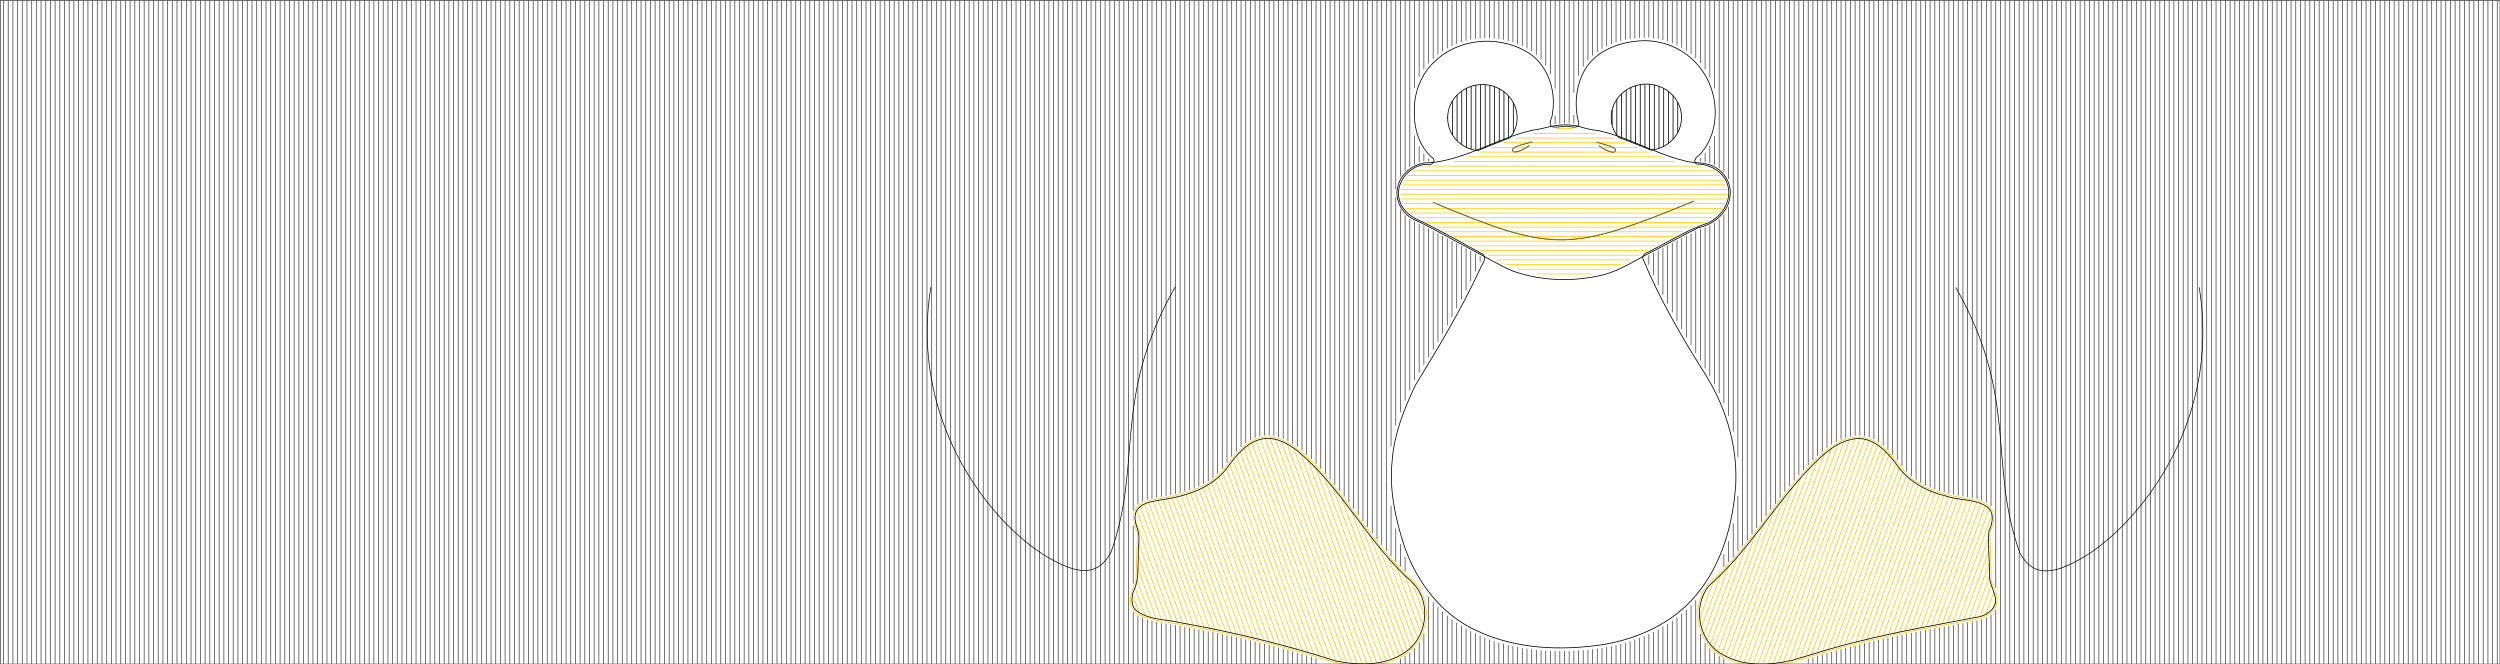 <?xml version="1.0" encoding="UTF-8" standalone="no"?>
<!-- Created with Inkscape (http://www.inkscape.org/) -->

<svg
   xmlns:dc="http://purl.org/dc/elements/1.1/"
   xmlns:cc="http://creativecommons.org/ns#"
   xmlns:rdf="http://www.w3.org/1999/02/22-rdf-syntax-ns#"
   xmlns:svg="http://www.w3.org/2000/svg"
   xmlns="http://www.w3.org/2000/svg"
   xmlns:sodipodi="http://sodipodi.sourceforge.net/DTD/sodipodi-0.dtd"
   xmlns:inkscape="http://www.inkscape.org/namespaces/inkscape"
   width="3200"
   height="850"
   id="svg2"
   version="1.1"
   inkscape:version="0.48.1 "
   sodipodi:docname="Plot - Misc - Tux.svg"
   style="display:inline">
  <sodipodi:namedview
     id="base"
     pagecolor="#ffffff"
     bordercolor="#666666"
     borderopacity="1.0"
     inkscape:pageopacity="0.0"
     inkscape:pageshadow="2"
     inkscape:zoom="0.376875"
     inkscape:cx="1600"
     inkscape:cy="425"
     inkscape:document-units="px"
     showgrid="false"
     inkscape:window-width="1366"
     inkscape:window-height="706"
     inkscape:window-x="-8"
     inkscape:window-y="-8"
     inkscape:window-maximized="1"
     inkscape:current-layer="layer2" />
  <defs
     id="defs4" />
  <g
     transform="translate(0,150)"
     style="display:inline"
     inkscape:label="1 - Leg Warmer Yellow"
     id="layer2"
     inkscape:groupmode="layer"
     sodipodi:insensitive="true">
    <path
       sodipodi:nodetypes="ccccccccc"
       transform="translate(0,-150)"
       inkscape:connector-curvature="0"
       id="path2988"
       d="m 1577.483,586.424 c 25.135,-29.872 50.048,-39.64 89.404,-6.954 51.947,45.12 92.808,122.889 145.033,167.219 32.369,37.969 11.865,125.689 -105.96,100.662 -53.596,-17.755 -118.253,-35.675 -230.464,-54.305 -37.661,-8.886 -30.588,-28.541 -21.523,-48.675 l 1.987,-62.252 c -12.534,-27.782 -1.547,-40.289 27.815,-43.709 65.248,-10.767 76.356,-29.17 93.709,-51.987 z"
       style="fill:none;stroke:#ffcc00;stroke-width:1px;stroke-linecap:butt;stroke-linejoin:miter;stroke-opacity:1" />
    <path
       sodipodi:nodetypes="ccccccccc"
       inkscape:connector-curvature="0"
       id="path2988-8"
       d="m 2424.129,436.63 c -25.405,-29.872 -50.586,-39.64 -90.365,-6.954 -52.506,45.12 -93.805,122.889 -146.592,167.219 -32.717,37.969 -11.992,125.689 107.099,100.662 54.172,-17.755 119.524,-35.675 232.94,-54.305 38.066,-8.886 30.917,-28.541 21.755,-48.675 l -2.008,-62.252 c 12.669,-27.782 1.563,-40.289 -28.113,-43.709 -65.95,-10.767 -77.176,-29.17 -94.716,-51.987 z"
       style="fill:none;stroke:#ffcc00;stroke-width:1.005px;stroke-linecap:butt;stroke-linejoin:miter;stroke-opacity:1;display:inline" />
    <path
       d="m 1960.893,31.498 c -15.439,4.343 -30.341,7.414 -23.647,12.62 3.578,1.712 15.177,-3.914 19.929,-8.158 m 85.871,-4.172 c 15.057,4.343 29.59,7.414 23.062,12.62 -3.489,1.712 -14.801,-3.914 -19.436,-8.158 m -212.566,72.69 c 154.959,64.926 175.216,63.299 333.775,-1.656"
       style="fill:none;stroke:#ffcc00;stroke-width:1.013px;stroke-linecap:butt;stroke-linejoin:miter;stroke-opacity:1;display:inline"
       id="path2996-4"
       inkscape:connector-curvature="0" />
    <path
       id="path3059"
       style="fill:none;stroke:#ffcc00;stroke-width:1.013px;stroke-linecap:butt;stroke-linejoin:miter;stroke-opacity:1;display:inline"
       d="m 1960.893,31.498 c -15.439,4.343 -30.341,7.414 -23.647,12.62 3.578,1.712 15.177,-3.914 19.929,-8.158 m 85.871,-4.172 c 15.057,4.343 29.59,7.414 23.062,12.62 -3.489,1.712 -14.801,-3.914 -19.436,-8.158 m -212.566,72.69 c 154.959,64.926 175.216,63.299 333.775,-1.656"
       inkscape:connector-curvature="0" />
    <path
       d="m 1960.893,31.498 c -15.439,4.343 -30.341,7.414 -23.647,12.62 3.578,1.712 15.177,-3.914 19.929,-8.158 m 85.871,-4.172 c 15.057,4.343 29.59,7.414 23.062,12.62 -3.489,1.712 -14.801,-3.914 -19.436,-8.158 m -212.566,72.69 c 154.959,64.926 175.216,63.299 333.775,-1.656"
       style="fill:none;stroke:#ffcc00;stroke-width:1.013px;stroke-linecap:butt;stroke-linejoin:miter;stroke-opacity:1;display:inline"
       id="path3061"
       inkscape:connector-curvature="0" />
    <g
       id="g3080"
       style="stroke:#ffcc00">
      <path
         id="path3083"
         d="m 1966.288,200.661 71.394,0 m 23.582,-6 -119.041,0 m -14.038,-6 147.02,0 m 11.496,-6 -170.426,0 m -11.236,-6 192.658,0 m 11.33,-6 -215.019,0 m -11.07,-6 237.661,0 m 11.332,-6 -260.269,0 m -11.311,-6 282.913,0 m 11.431,-6 -305.381,0 m -11.046,-6 328.395,0 m 15.882,-6 -355.806,0 m -12.569,-6 379.107,0 m 6.815,-6 -395.557,0 m -5.541,-6 405.773,0 m 3.145,-6 -412.589,0 m -2.199,-6 416.71,0 m 0.847,-6 -418.445,0 m 0.339,-6 417.896,0 m -1.21,-6 -415.236,0 m 2.75,-6 409.755,0 m -4.428,-6 -400.882,0 m 7.252,-6 386.625,0 m -18.038,-6 -353.067,0 m 36.484,-6 283.826,0 m -17.515,-6 -247.884,0 m 15.731,-6 216.602,0 m -14.711,-6 -187.05,0 m 15.106,-6 157.14,0 m -16.011,-6 -124.487,0 m 20.911,-6 79.744,0 m -28.033,-6 -21.703,0"
         style="fill:none;stroke:#ffcc00;stroke-width:1"
         inkscape:connector-curvature="0" />
    </g>
    <g
       id="g3173"
       style="stroke:#ffcc00">
      <path
         style="fill:none;stroke:#ffcc00;stroke-width:1"
         d="m 1449.666,611.487 8.127,22.328 m 7.909,4.186 -12.967,-35.627 m 3.117,-8.979 17.084,46.938 m 6.905,1.43 -23.376,-64.224 m 0.577,-15.959 29.6,81.325 m 6.81,1.168 -35.903,-98.643 m -4.577,-30.119 47.3,129.955 m 6.831,1.225 -52,-142.868 m 4.5,-5.179 54.33,149.271 m 6.831,1.225 -55.992,-153.838 m 5.643,-2.039 57.201,157.159 m 6.87,1.333 -58.128,-159.704 m 5.957,-1.175 59.041,162.212 m 6.87,1.333 -59.938,-164.679 m 5.979,-1.114 60.858,167.207 m 6.915,1.455 -61.823,-169.858 m 5.909,-1.308 62.828,172.62 m 6.914,1.455 -63.852,-175.431 m 5.797,-1.616 65.01,178.614 m 6.964,1.59 -66.278,-182.097 m 5.657,-2.001 67.585,185.687 m 6.966,1.596 -68.997,-189.567 m 5.436,-2.609 70.58,193.917 m 7.019,1.741 -72.285,-198.602 m 5.141,-3.419 74.163,203.762 m 7.037,1.791 -76.195,-209.345 m 4.858,-4.194 78.416,215.448 m 7.08,1.908 -80.8,-221.995 m 4.513,-5.144 83.366,229.047 m 7.121,2.021 -86.169,-236.746 m 4.338,-5.624 88.977,244.463 m 7.147,2.093 -91.669,-251.858 m 4.606,-4.887 94.209,258.838 m 7.219,2.292 -96.651,-265.545 m 4.97,-3.888 98.902,271.731 m 7.221,2.297 -100.942,-277.336 m 5.393,-2.727 102.612,281.925 m 6.829,1.22 -103.755,-285.064 m 6.014,-1.019 104.464,287.013 m 6.682,0.817 -104.742,-287.775 m 6.779,1.083 104.483,287.065 m 6.487,0.281 -103.73,-284.996 m 7.742,3.728 102.31,281.094 m 6.279,-0.29 -100.325,-275.641 m 8.778,6.574 97.673,268.355 m 6.003,-1.05 -94.078,-258.476 m 10.087,10.171 89.864,246.898 m 5.735,-1.786 -84.999,-233.531 m 11.241,13.342 79.345,218 m 5.432,-2.618 -73.148,-200.972 m 12.076,15.636 66.337,182.259 m 5.089,-3.561 -59.119,-162.428 m 12.132,15.79 51.835,142.417 m 4.534,-5.086 -44.629,-122.617 m 11.356,13.659 37.444,102.876 m 3.741,-7.263 -30.478,-83.738 m 10.234,10.575 23.353,64.162 m 1.881,-12.376 -15.636,-42.959"
         id="path3176"
         inkscape:connector-curvature="0" />
    </g>
    <g
       id="g3218"
       style="stroke:#ffcc00">
      <path
         id="path3221"
         d="m 2180.295,611.68 -2.823,7.756 m -1.851,22.63 17.268,-47.444 m 9.733,-9.2 -24.778,68.077 m 3.275,8.545 31.693,-87.076 m 10.68,-11.801 -38.548,105.909 m 4.293,5.748 45.603,-125.294 m 11.681,-14.551 -52.642,144.632 m 4.912,4.047 59.729,-164.105 m 12.162,-15.871 -66.78,183.477 m 5.292,3.002 73.421,-201.722 m 11.54,-14.164 -79.501,218.426 m 5.616,2.113 85.09,-233.783 m 10.555,-11.456 -89.884,246.953 m 5.896,1.342 93.964,-258.163 m 9.542,-8.673 -97.482,267.829 m 6.178,0.568 100.177,-275.234 m 8.279,-5.204 -102.226,280.863 m 6.386,-0.003 103.561,-284.531 m 7.261,-2.407 -104.395,286.824 m 6.591,-0.565 104.661,-287.553 m 6.45,-0.179 -104.486,287.073 m 6.75,-1.003 103.813,-285.225 m 5.745,1.758 -102.676,282.101 m 7.033,-1.78 101.13,-277.851 m 5.199,3.26 -99.195,272.535 m 7.193,-2.22 97.007,-266.524 m 4.788,4.388 -94.571,259.831 m 7.221,-2.295 92,-252.768 m 4.52,5.125 -89.385,245.584 m 7.124,-2.031 86.641,-238.044 m 4.38,5.509 -83.921,230.572 m 7.099,-1.962 81.23,-223.178 m 4.65,4.767 -78.781,216.448 m 7.037,-1.79 76.57,-210.374 m 5.026,3.734 -74.561,204.856 m 7.035,-1.785 72.663,-199.64 m 5.301,2.98 -70.962,194.966 m 6.979,-1.632 69.403,-190.684 m 5.491,2.455 -67.916,186.597 m 6.971,-1.609 66.58,-182.927 m 5.694,1.9 -65.342,179.525 m 6.932,-1.502 64.174,-176.318 m 5.858,1.449 -63.1,173.366 m 6.892,-1.393 62.074,-170.548 m 5.887,1.369 -61.084,167.828 m 6.877,-1.351 60.225,-165.466 m 6.063,0.884 -59.411,163.23 m 6.877,-1.351 58.564,-160.902 m 5.902,1.327 -57.589,158.224 m 6.877,-1.351 56.405,-154.97 m 5.396,2.718 -54.959,151 m 6.828,-1.217 53.095,-145.877 m 3.524,7.861 -49.791,136.799 m 6.828,-1.217 38.61,-106.081 m 0.417,16.397 -32.199,88.466 m 6.828,-1.217 25.848,-71.018 m 0.529,16.089 -19.549,53.711 m 7.021,-1.747 14.613,-40.149 m 3.25,8.613 -10.364,28.474 m 8.988,-7.152 3.54,-9.727"
         style="fill:none;stroke:#ffcc00;stroke-width:1"
         inkscape:connector-curvature="0" />
    </g>
  </g>
  <g
     transform="translate(0,150)"
     style="display:inline"
     inkscape:label="2 - Slate Gray"
     id="layer6"
     inkscape:groupmode="layer"
     sodipodi:insensitive="true">
    <g
       id="g3478"
       style="stroke:#4d4d4d">
      <path
         style="fill:none;stroke:#4d4d4d;stroke-width:0.999;stroke-linecap:round;stroke-linejoin:round;stroke-miterlimit:4"
         d="m 0.468,-149.397 3199.532,0 0,849.397 -3199.532,0 z"
         id="path3538"
         inkscape:connector-curvature="0" />
      <path
         id="path3481"
         d="m 4.541,-149.397 0,849.397 m 6,0 0,-849.397 m 6,0 0,849.397 m 6,0 0,-849.397 m 6,0 0,849.397 m 6,0 0,-849.397 m 6,0 0,849.397 m 6,0 0,-849.397 m 6,0 0,849.397 m 6,0 0,-849.397 m 6,0 0,849.397 m 6,0 0,-849.397 m 6,0 0,849.397 m 6,0 0,-849.397 m 6,0 0,849.397 m 6,0 0,-849.397 m 6,0 0,849.397 m 6,0 0,-849.397 m 6,0 0,849.397 m 6,0 0,-849.397 m 6,0 0,849.397 m 6,0 0,-849.397 m 6,0 0,849.397 m 6,0 0,-849.397 m 6,0 0,849.397 m 6,0 0,-849.397 m 6,0 0,849.397 m 6,0 0,-849.397 m 6,0 0,849.397 m 6,0 0,-849.397 m 6,0 0,849.397 m 6,0 0,-849.397 m 6,0 0,849.397 m 6,0 0,-849.397 m 6,0 0,849.397 m 6,0 0,-849.397 m 6,0 0,849.397 m 6,0 0,-849.397 m 6,0 0,849.397 m 6,0 0,-849.397 m 6,0 0,849.397 m 6,0 0,-849.397 m 6,0 0,849.397 m 6,0 0,-849.397 m 6,0 0,849.397 m 6,0 0,-849.397 m 6,0 0,849.397 m 6,0 0,-849.397 m 6,0 0,849.397 m 6,0 0,-849.397 m 6,0 0,849.397 m 6,0 0,-849.397 m 6,0 0,849.397 m 6,0 0,-849.397 m 6,0 0,849.397 m 6,0 0,-849.397 m 6,0 0,849.397 m 6,0 0,-849.397 m 6,0 0,849.397 m 6,0 0,-849.397 m 6,0 0,849.397 m 6,0 0,-849.397 m 6,0 0,849.397 m 6,0 0,-849.397 m 6,0 0,849.397 m 6,0 0,-849.397 m 6,0 0,849.397 m 6,0 0,-849.397 m 6,0 0,849.397 m 6,0 0,-849.397 m 6,0 0,849.397 m 6,0 0,-849.397 m 6,0 0,849.397 m 6,0 0,-849.397 m 6,0 0,849.397 m 6,0 0,-849.397 m 6,0 0,849.397 m 6,0 0,-849.397 m 6,0 0,849.397 m 6,0 0,-849.397 m 6,0 0,849.397 m 6,0 0,-849.397 m 6,0 0,849.397 m 6,0 0,-849.397 m 6,0 0,849.397 m 6,0 0,-849.397 m 6,0 0,849.397 m 6,0 0,-849.397 m 6,0 0,849.397 m 6,0 0,-849.397 m 6,0 0,849.397 m 6,0 0,-849.397 m 6,0 0,849.397 m 6,0 0,-849.397 m 6,0 0,849.397 m 6,0 0,-849.397 m 6,0 0,849.397 m 6,0 0,-849.397 m 6,0 0,849.397 m 6,0 0,-849.397 m 6,0 0,849.397 m 6,0 0,-849.397 m 6,0 0,849.397 m 6,0 0,-849.397 m 6,0 0,849.397 m 6,0 0,-849.397 m 6,0 0,849.397 m 6,0 0,-849.397 m 6,0 0,849.397 m 6,0 0,-849.397 m 6,0 0,849.397 m 6,0 0,-849.397 m 6,0 0,849.397 m 6,0 0,-849.397 m 6,0 0,849.397 m 6,0 0,-849.397 m 6,0 0,849.397 m 6,0 0,-849.397 m 6,0 0,849.397 m 6,0 0,-849.397 m 6,0 0,849.397 m 6,0 0,-849.397 m 6,0 0,849.397 m 6,0 0,-849.397 m 6,0 0,849.397 m 6,0 0,-849.397 m 6,0 0,849.397 m 6,0 0,-849.397 m 6,0 0,849.397 m 6,0 0,-849.397 m 6,0 0,849.397 m 6,0 0,-849.397 m 6,0 0,849.397 m 6,0 0,-849.397 m 6,0 0,849.397 m 6,0 0,-849.397 m 6,0 0,849.397 m 6,0 0,-849.397 m 6,0 0,849.397 m 6,0 0,-849.397 m 6,0 0,849.397 m 6,0 0,-849.397 m 6,0 0,849.397 m 6,0 0,-849.397 m 6,0 0,849.397 m 6,0 0,-849.397 m 6,0 0,849.397 m 6,0 0,-849.397 m 6,0 0,849.397 m 6,0 0,-849.397 m 6,0 0,849.397 m 6,0 0,-849.397 m 6,0 0,849.397 m 6,0 0,-849.397 m 6,0 0,849.397 m 6,0 0,-849.397 m 6,0 0,849.397 m 6,0 0,-849.397 m 6,0 0,849.397 m 6,0 0,-849.397 m 6,0 0,849.397 m 6,0 0,-849.397 m 6,0 0,849.397 m 6,0 0,-849.397 m 6,0 0,849.397 m 6,0 0,-849.397 m 6,0 0,849.397 m 6,0 0,-849.397 m 6,0 0,849.397 m 6,0 0,-849.397 m 6,0 0,849.397 m 6,0 0,-849.397 m 6,0 0,849.397 m 6,0 0,-849.397 m 6,0 0,849.397 m 6,0 0,-849.397 m 6,0 0,849.397 m 6,0 0,-849.397 m 6,0 0,849.397 m 6,0 0,-849.397 m 6,0 0,849.397 m 6,0 0,-849.397 m 6,0 0,849.397 m 6,0 0,-849.397 m 6,0 0,849.397 m 6,0 0,-849.397 m 6,0 0,849.397 m 6,0 0,-849.397 m 6,0 0,849.397 m 6,0 0,-849.397 m 6,0 0,849.397 m 6,0 0,-849.397 m 6,0 0,849.397 m 6,0 0,-849.397 m 6,0 0,849.397 m 6,0 0,-849.397 m 6,0 0,849.397 m 6,0 0,-849.397 m 6,0 0,849.397 m 6,0 0,-849.397 m 6,0 0,849.397 m 6,0 0,-849.397 m 6,0 0,849.397 m 6,0 0,-849.397 m 6,0 0,849.397 m 6,0 0,-849.397 m 6,0 0,849.397 m 6,0 0,-849.397 m 6,0 0,849.397 m 6,0 0,-849.397 m 6,0 0,849.397 m 6,0 0,-849.397 m 6,0 0,849.397 m 6,0 0,-849.397 m 6,0 0,849.397 m 6,0 0,-849.397 m 6,0 0,849.397 m 6,0 0,-849.397 m 6,0 0,849.397 m 6,0 0,-849.397 m 6,0 0,849.397 m 6,0 0,-849.397 m 6,0 0,849.397 m 6,0 0,-849.397 m 6,0 0,849.397 m 6,0 0,-849.397 m 6,0 0,849.397 m 6,0 0,-849.397 m 6,0 0,849.397 m 6,0 0,-849.397 m 6,0 0,849.397 m 6,0 0,-849.397 m 6,0 0,849.397 m 6,0 0,-849.397 m 6,0 0,849.397 m 6,0 0,-849.397 m 6,0 0,849.397 m 6,0 0,-849.397 m 6,0 0,849.397 m 6,0 0,-849.397 m 6,0 0,849.397 m 6,-196.393 0,-653.004 m 0,672.375 0,74.343 m 0,102.679 0,-66.939 m 6,-782.458 0,645.216 m 0,204.181 0,-62.088 m 6,-787.309 0,641.156 m 0,208.242 0,-59.03 m 6,-790.367 0,638.835 m 0,210.563 0,-56.825 m 6,-792.572 0,637.509 m 0,211.888 0,-55.243 m 6,-794.154 0,636.304 m 0,213.093 0,-54.045 m 6,-795.352 0,635.174 m 0,214.224 0,-53.052 m 6,-796.345 0,634.079 m 0,215.318 0,-52.017 m 6,-797.38 0,632.891 m 0,216.506 0,-50.982 m 6,-798.415 0,631.614 m 0,217.783 0,-49.906 m 6,-799.491 0,630.216 m 0,219.182 0,-48.822 m 6,-800.576 0,628.509 m 0,220.889 0,-47.737 m 6,-801.661 0,626.551 m 0,222.847 0,-46.652 m 6,-802.745 0,624.491 m 0,224.907 0,-45.528 m 6,-803.87 0,621.895 m 0,227.502 0,-44.356 m 6,-805.042 0,618.779 m 0,230.619 0,-43.184 m 6,-806.214 0,615.094 m 0,234.303 0,-42.012 m 6,-807.386 0,610.738 m 0,238.66 0,-40.831 m 6,-808.567 0,605.558 m 0,243.839 0,-39.562 m 6,-809.836 0,599.325 m 0,250.072 0,-38.292 m 6,-811.105 0,591.671 m 0,257.726 0,-37.023 m 6,-812.374 0,584.029 m 0,265.368 0,-35.754 m 6,-813.643 0,577.25 m 0,272.147 0,-34.405 m 6,-814.992 0,571.431 m 0,277.967 0,-33.029 m 6,-816.369 0,566.6 m 0,282.797 0,-31.652 m 6,-817.745 0,562.74 m 0,286.657 0,-30.276 m 6,-819.121 0,559.751 m 0,289.646 0,-28.85 m 6,-820.547 0,557.767 m 0,291.63 0,-27.357 m 6,-822.041 0,556.723 m 0,292.674 0,-25.863 m 6,-823.535 0,556.641 m 0,292.757 0,-24.369 m 6,-825.029 0,557.332 m 0,292.065 0,-22.861 m 6,-826.537 0,558.786 m 0,290.612 0,-21.238 m 6,-828.159 0,560.97 m 0,288.427 0,-19.616 m 6,-829.781 0,563.844 m 0,285.553 0,-17.994 m 6,-831.403 0,567.355 m 0,282.042 0,-16.372 m 6,-833.026 0,571.436 m 0,277.961 0,-14.634 m 6,-834.763 0,576.002 m 0,273.396 0,-12.873 m 6,-836.525 0,581.462 m 0,267.935 0,-11.111 m 6,-838.287 0,587.105 m 0,262.293 0,-9.349 m 6,-840.048 0,593.074 m 0,256.323 0,-7.502 m 6,-841.895 0,599.406 m 6,-599.406 0,605.957 m 6,-605.957 0,612.824 m 6,-612.824 0,620.109 m 6,-620.109 0,627.497 m 6,-627.497 0,634.886 m 6,-634.886 0,642.72 m 6,-642.72 0,650.554 m 6,-650.554 0,658.412 m 6,-658.412 0,666.328 m 6,-666.328 0,674.244 m 6,-674.244 0,681.984 m 6,-681.984 0,689.606 m 6,-689.606 0,697.229 m 6,-697.229 0,704.484 m 6,-704.484 0,570.295 m 0,141.215 0,-64.734 m 6,-405.029 0,-241.747 m 0,252.14 0,292.006 m 0,174.176 0,-42.503 m 6,-450.418 0,-225.4 m 0,267.424 0,259.521 m 0,197.765 0,-28.693 m 0,146.593 0,6.787 m 6,-631.13 0,-218.267 m 0,274.803 0,237.391 m 0,218.675 0,-18.776 m 0,127.044 0,10.26 m 6,-636.016 0,-213.382 m 0,279.485 0,219.204 m 0,336.184 0,14.524 m 6,-737.176 0,-112.221 m 0,172.799 0,37.16 m 0,275.876 0,-202.978 m 0,566.541 0,-20.173 m 6,-829.225 0,97.654 m 0,109.987 0,-20.795 m 0,98.963 0,190.345 m 0,345.481 0,27.761 m 6,-761.358 0,-88.039 m 0,195.723 0,10.471 m 0,260.282 0,-177.713 m 0,560.634 0,-38.823 m 6,-810.574 0,80.648 m 0,125.056 0,-3.485 m 0,89.498 0,165.081 m 0,392.601 0,-86.095 m 6,-763.302 0,74.543 m 0,372.434 0,-152.091 m 0,475.46 0,79.052 m 6,-779.986 0,-69.411 m 0,298.066 0,138.76 m 0,412.572 0,-72.756 m 6,-776.641 0,65.051 m 0,361.453 0,-125.259 m 0,481.071 0,67.081 m 6,-788.065 0,-61.332 m 0,304.482 0,111.493 m 0,433.422 0,-61.912 m 6,-787.485 0,58.164 m 0,347 0,-97.415 m 0,484.478 0,57.171 m 6,-793.911 0,-55.486 m 0,311.016 0,83.187 m 0,455.195 0,-52.808 m 6,-796.59 0,53.255 m 0,329.533 0,-68.528 m 0,486.19 0,48.947 m 6,-797.955 0,-51.443 m 0,317.471 0,53.73 m 0,478.197 0,-45.377 m 6,-804.021 0,50.03 m 0,309.137 0,-38.487 m 0,486.663 0,42.053 m 6,-800.307 0,-49.09 m 0,323.851 0,22.883 m 0,502.664 0,-39.07 m 6,-810.328 0,48.467 m 0,285.798 0,-7.132 m 0,485.918 0,36.346 m 6,-801.11 0,-48.288 m 0,815.603 0,33.795 m 6,-801.089 0,-48.308 m 0,817.867 0,31.53 m 6,-800.733 0,-48.664 m 0,819.942 0,29.456 m 6,-800.008 0,-49.389 m 0,821.888 0,27.509 m 6,-799.064 0,-50.333 m 0,823.547 0,25.85 m 6,-797.655 0,-51.742 m 0,825.099 0,24.299 m 6,-795.896 0,-53.502 m 0,826.488 0,22.909 m 6,-793.839 0,-55.558 m 0,827.685 0,21.712 m 6,-791.172 0,-58.226 m 0,828.796 0,20.602 m 6,-788.022 0,-61.375 m 0,829.696 0,19.701 m 6,-784.362 0,-65.035 m 0,830.496 0,18.901 m 6,-779.682 0,-69.715 m 0,831.173 0,18.224 m 6,-773.749 0,-75.648 m 0,831.684 0,17.713 m 6,-766.027 0,-83.37 m 0,832.127 0,17.271 m 6,-755.312 0,-94.085 m 0,832.389 0,17.009 m 6,-736.548 0,-112.849 m 0,147.409 0,10.818 m 0,691.17 0,-16.833 m 6,-832.565 0,157.549 m 0,691.848 0,-16.766 m 6,-832.632 0,157.267 m 0,692.13 0,-16.788 m 6,-832.609 0,157.405 m 0,691.993 0,-16.848 m 6,-832.549 0,118.138 m 0,39.913 0,-11.533 m 0,685.798 0,17.08 m 6,-753.092 0,-96.306 m 0,832.018 0,17.38 m 6,-765.017 0,-84.381 m 0,831.592 0,17.805 m 6,-772.931 0,-76.466 m 0,831.04 0,18.357 m 6,-778.917 0,-70.481 m 0,830.412 0,18.985 m 6,-783.732 0,-65.665 m 0,829.591 0,19.806 m 6,-787.653 0,-61.745 m 0,828.706 0,20.692 m 6,-790.861 0,-58.536 m 0,827.638 0,21.759 m 6,-793.543 0,-55.855 m 0,826.452 0,22.946 m 6,-795.771 0,-53.626 m 0,825.143 0,24.254 m 6,-797.487 0,-51.911 m 0,823.627 0,25.771 m 6,-799.075 0,-50.322 m 0,822.022 0,27.376 m 6,-800.109 0,-49.288 m 0,820.178 0,29.219 m 6,-801.05 0,-48.348 m 0,818.187 0,31.211 m 6,-801.537 0,-47.861 m 0,816.043 0,33.354 m 6,-801.871 0,-47.527 m 0,813.614 0,35.783 m 6,-801.721 0,-47.677 m 0,326.117 0,12.112 m 0,511.168 0,-38.355 m 6,-811.042 0,48.234 m 0,303.503 0,-28.743 m 0,485.222 0,41.18 m 6,-800.2 0,-49.197 m 0,319.873 0,44.66 m 0,484.865 0,-44.294 m 6,-805.103 0,50.569 m 0,325.93 0,-59.827 m 0,485.117 0,47.609 m 6,-797.039 0,-52.358 m 0,313.451 0,74.673 m 0,461.274 0,-51.257 m 6,-798.14 0,54.582 m 0,344.777 0,-89.129 m 0,483.895 0,55.273 m 6,-792.133 0,-57.264 m 0,307.088 0,103.067 m 0,439.242 0,-59.589 m 6,-789.809 0,60.338 m 0,360.454 0,-116.838 m 0,481.184 0,64.258 m 6,-785.383 0,-64.015 m 0,300.821 0,130.291 m 0,418.285 0,-69.519 m 6,-779.878 0,68.496 m 0,372.751 0,-143.293 m 0,476.139 0,75.304 m 6,-775.55 0,-73.848 m 0,295.09 0,156.102 m 0,398.205 0,-81.681 m 6,-767.716 0,80.231 m 0,125.734 0,-4.113 m 0,90.422 0,168.862 m 0,349.885 0,38.376 m 6,-761.257 0,-88.14 m 0,195.147 0,11.532 m 0,264.401 0,-180.561 m 0,558.878 0,-27.404 m 6,-821.993 0,98.196 m 0,110.014 0,-21.943 m 0,101.758 0,192.466 m 0,348.861 0,20.045 m 6,-736.783 0,-112.615 m 0,173.416 0,37.33 m 0,280.084 0,-206.293 m 0,564.86 0,-14.604 m 6,-834.794 0,214.499 m 0,287.9 0,-222.458 m 0,569.457 0,-10.159 m 6,-839.238 0,219.926 m 0,295.744 0,-241.961 m 0,435.14 0,16.307 m 0,124.242 0,-6.633 m 6,-842.764 0,228.485 m 0,302.945 0,-267.025 m 0,427.736 0,26.672 m 6,-718.813 0,551.844 m 0,160.247 0,-42.638 m 6,-85.127 0,-584.325 m 0,633.874 0,71.175 m 6,-705.05 0,697.827 m 6,-697.827 0,690.603 m 6,-690.603 0,682.962 m 6,-682.962 0,675.282 m 6,-675.282 0,667.559 m 6,-667.559 0,659.73 m 6,-659.73 0,651.902 m 6,-651.902 0,644.197 m 6,-644.197 0,636.549 m 6,-636.549 0,628.924 m 6,-628.924 0,621.76 m 6,-621.76 0,614.597 m 6,-614.597 0,607.592 m 6,-607.592 0,600.944 m 6,-600.944 0,594.655 m 0,254.742 0,-6.731 m 6,-842.666 0,588.588 m 0,260.809 0,-8.682 m 6,-840.715 0,582.915 m 0,266.482 0,-10.581 m 6,-838.816 0,577.627 m 0,271.77 0,-12.382 m 6,-837.016 0,572.806 m 0,276.591 0,-14.008 m 6,-835.39 0,568.543 m 0,280.855 0,-15.667 m 6,-833.73 0,564.988 m 0,284.409 0,-17.33 m 6,-832.068 0,562.05 m 0,287.348 0,-18.992 m 6,-830.405 0,559.618 m 0,289.779 0,-20.655 m 6,-828.742 0,557.928 m 0,291.469 0,-22.181 m 6,-827.216 0,556.982 m 0,292.415 0,-23.705 m 6,-825.693 0,556.843 m 0,292.555 0,-25.228 m 6,-824.169 0,557.513 m 0,291.884 0,-26.749 m 6,-822.649 0,559.132 m 0,290.266 0,-28.151 m 6,-821.247 0,561.654 m 0,287.744 0,-29.553 m 6,-819.844 0,565.206 m 0,284.192 0,-30.955 m 6,-818.442 0,569.631 m 0,279.767 0,-32.352 m 6,-817.045 0,575.016 m 0,274.382 0,-33.651 m 6,-815.747 0,581.333 m 0,268.064 0,-34.949 m 6,-814.448 0,588.588 m 0,260.809 0,-36.248 m 6,-813.149 0,596.187 m 0,253.211 0,-37.539 m 6,-811.859 0,603.262 m 0,246.135 0,-38.716 m 6,-810.681 0,608.795 m 0,240.602 0,-39.893 m 6,-809.504 0,613.363 m 0,236.035 0,-41.071 m 6,-808.327 0,617.215 m 0,232.182 0,-42.248 m 6,-807.149 0,620.529 m 0,228.869 0,-43.425 m 6,-805.972 0,623.279 m 0,226.118 0,-44.603 m 6,-804.795 0,625.638 m 0,223.759 0,-45.78 m 6,-803.618 0,627.738 m 0,221.659 0,-46.951 m 6,-802.446 0,629.541 m 0,219.856 0,-48.023 m 6,-801.375 0,631.063 m 0,218.334 0,-49.094 m 6,-800.304 0,632.541 m 0,216.856 0,-50.165 m 6,-799.233 0,633.916 m 0,215.481 0,-51.236 m 6,-798.162 0,634.935 m 0,214.462 0,-52.307 m 6,-797.09 0,635.834 m 0,213.563 0,-53.378 m 6,-796.019 0,636.767 m 0,212.631 0,-54.449 m 6,-794.948 0,638.03 m 0,211.367 0,-55.53 m 6,-793.867 0,639.885 m 0,209.512 0,-57.311 m 6,-792.087 0,642.717 m 0,206.68 0,-59.776 m 6,-789.621 0,647.27 m 0,202.127 0,-63.273 m 6,-786.124 0,752.25 m 0,97.148 0,-69.296 m 6,-780.101 0,849.397 m 6,0 0,-849.397 m 6,0 0,849.397 m 6,0 0,-849.397 m 6,0 0,849.397 m 6,0 0,-849.397 m 6,0 0,849.397 m 6,0 0,-849.397 m 6,0 0,849.397 m 6,0 0,-849.397 m 6,0 0,849.397 m 6,0 0,-849.397 m 6,0 0,849.397 m 6,0 0,-849.397 m 6,0 0,849.397 m 6,0 0,-849.397 m 6,0 0,849.397 m 6,0 0,-849.397 m 6,0 0,849.397 m 6,0 0,-849.397 m 6,0 0,849.397 m 6,0 0,-849.397 m 6,0 0,849.397 m 6,0 0,-849.397 m 6,0 0,849.397 m 6,0 0,-849.397 m 6,0 0,849.397 m 6,0 0,-849.397 m 6,0 0,849.397 m 6,0 0,-849.397 m 6,0 0,849.397 m 6,0 0,-849.397 m 6,0 0,849.397 m 6,0 0,-849.397 m 6,0 0,849.397 m 6,0 0,-849.397 m 6,0 0,849.397 m 6,0 0,-849.397 m 6,0 0,849.397 m 6,0 0,-849.397 m 6,0 0,849.397 m 6,0 0,-849.397 m 6,0 0,849.397 m 6,0 0,-849.397 m 6,0 0,849.397 m 6,0 0,-849.397 m 6,0 0,849.397 m 6,0 0,-849.397 m 6,0 0,849.397 m 6,0 0,-849.397 m 6,0 0,849.397 m 6,0 0,-849.397 m 6,0 0,849.397 m 6,0 0,-849.397 m 6,0 0,849.397 m 6,0 0,-849.397 m 6,0 0,849.397 m 6,0 0,-849.397 m 6,0 0,849.397 m 6,0 0,-849.397 m 6,0 0,849.397 m 6,0 0,-849.397 m 6,0 0,849.397 m 6,0 0,-849.397 m 6,0 0,849.397 m 6,0 0,-849.397 m 6,0 0,849.397 m 6,0 0,-849.397 m 6,0 0,849.397 m 6,0 0,-849.397 m 6,0 0,849.397 m 6,0 0,-849.397 m 6,0 0,849.397 m 6,0 0,-849.397 m 6,0 0,849.397 m 6,0 0,-849.397 m 6,0 0,849.397 m 6,0 0,-849.397 m 6,0 0,849.397 m 6,0 0,-849.397 m 6,0 0,849.397 m 6,0 0,-849.397 m 6,0 0,849.397 m 6,0 0,-849.397 m 6,0 0,849.397 m 6,0 0,-849.397 m 6,0 0,849.397 m 6,0 0,-849.397 m 6,0 0,849.397 m 6,0 0,-849.397 m 6,0 0,849.397 m 6,0 0,-849.397 m 6,0 0,849.397 m 6,0 0,-849.397 m 6,0 0,849.397 m 6,0 0,-849.397 m 6,0 0,849.397 m 6,0 0,-849.397 m 6,0 0,849.397 m 6,0 0,-849.397 m 6,0 0,849.397 m 6,0 0,-849.397 m 6,0 0,849.397 m 6,0 0,-849.397 m 6,0 0,849.397 m 6,0 0,-849.397 m 6,0 0,849.397"
         style="fill:none;stroke:#4d4d4d;stroke-width:1"
         inkscape:connector-curvature="0"
         sodipodi:nodetypes="cccccccccccccccccccccccccccccccccccccccccccccccccccccccccccccccccccccccccccccccccccccccccccccccccccccccccccccccccccccccccccccccccccccccccccccccccccccccccccccccccccccccccccccccccccccccccccccccccccccccccccccccccccccccccccccccccccccccccccccccccccccccccccccccccccccccccccccccccccccccccccccccccccccccccccccccccccccccccccccccccccccccccccccccccccccccccccccccccccccccccccccccccccccccccccccccccccccccccccccccccccccccccccccccccccccccccccccccccccccccccccccccccccccccccccccccccccccccccccccccccccccccccccccccccccccccccccccccccccccccccccccccccccccccccccccccccccccccccccccccccccccccccccccccccccccccccccccccccccccccccccccccccccccccccccccccccccccccccccccccccccccccccccccccccccccccccccccccccccccccccccccccccccccccccccccccccccccccccccccccccccccccccccccccccccccccccccccccccccccccccccccccccccccccccccccccccccccccccccccccccccccccccccccccccccccccccccccccccccccccccccccccccccccccccccccccccccccccccccccccccccccccccccccccccccccccccccccccccccccccccccccccccccccccccccccccccccccccccccccccccccccccccccccccccccccccccccccccccccccccccccccccccccccccccccccccccccccccccccccccccccccccccccccccccccccccccccccccccccccccccccccccccccccccccccccccccccccccccccccccccccccccccccccccccccccccccccccccccccccccccccccccccccccccccccccccccccccccccccccccccccccccccccccccccccccccccccccccccccccccccccccccccccccccccccccccccccccccccccccccccccccccccccccccccccccccccccccccccccccccccccccccccccccccccccccccccccccccccccccccccccccccccccccccccccccccccccccccccccccccccccccccccccccccccccccccccccccccccccccccccccccccccccccccccccccccccccccccccccccccc" />
    </g>
    <path
       d="m 1961.226,31.698 c -15.439,4.343 -30.341,7.414 -23.647,12.62 3.578,1.712 15.177,-3.914 19.929,-8.158 m 85.871,-4.172 c 15.057,4.343 29.59,7.414 23.062,12.62 -3.489,1.712 -14.801,-3.914 -19.436,-8.158 m -212.566,72.69 c 154.959,64.926 175.216,63.299 333.775,-1.656"
       style="fill:none;stroke:#4d4d4d;stroke-width:1.013px;stroke-linecap:butt;stroke-linejoin:miter;stroke-opacity:1;display:inline"
       id="path3061-9"
       inkscape:connector-curvature="0" />
  </g>
  <g
     transform="translate(0,150)"
     style="display:inline"
     inkscape:label="3 - Black"
     id="layer4"
     inkscape:groupmode="layer"
     sodipodi:insensitive="true">
    <g
       style="stroke:#000000"
       id="g3300">
      <path
         transform="matrix(1.021,0,0,1.022,-41.299,-154.308)"
         style="fill:none;stroke:#000000;stroke-width:1;stroke-linecap:round;stroke-linejoin:round;stroke-miterlimit:4"
         d="m 1942.436,151.791 c 0,9.635 -3.187,17.82 -8.925,24.879 -16.623,6.755 -22.407,8.47 -40.351,16.179 -21.679,-2.39 -37.825,-19.671 -37.825,-41.058 0,-23.018 19.498,-41.677 43.55,-41.677 24.052,0 43.55,18.66 43.55,41.677 z"
         id="path3247"
         inkscape:connector-curvature="0"
         sodipodi:nodetypes="sccsss" />
      <path
         inkscape:connector-curvature="0"
         style="fill:none;stroke:#000000;stroke-width:0.979"
         d="m 1855.383,150.902 0,1.884 m 5.875,20.185 0,-42.095 m 5.875,-7.546 0,57.115 m 5.875,4.918 0,-67.038 m 5.875,-3.53 0,73.985 m 5.875,2.304 0,-78.685 m 5.875,-1.516 0,81.573 m 5.875,-0.976 0,-81.252 m 5.875,0.054 0,78.797 m 5.875,-2.401 0,-75.572 m 5.875,1.685 0,71.491 m 5.875,-2.308 0,-66.619 m 5.875,3.771 0,60.539 m 5.875,-2.308 0,-52.849 m 5.875,8.318 0,37.676"
         transform="matrix(1.021,0,0,1.022,-41.299,-154.308)"
         id="path3303" />
    </g>
    <g
       style="stroke:#000000"
       id="g3305">
      <path
         style="fill:none;stroke:#000000;stroke-width:1.028;stroke-linecap:round;stroke-linejoin:round;stroke-miterlimit:4;display:inline"
         d="m 2062.338,0.234 c 0,9.849 3.294,18.216 9.224,25.431 17.181,6.905 23.159,8.659 41.706,16.538 22.407,-2.443 39.094,-20.108 39.094,-41.97 0,-23.529 -20.153,-42.603 -45.012,-42.603 -24.86,0 -45.012,19.074 -45.012,42.603 z"
         id="path3247-9"
         inkscape:connector-curvature="0"
         sodipodi:nodetypes="sccsss" />
      <path
         inkscape:connector-curvature="0"
         style="fill:none;stroke:#000000;stroke-width:1"
         d="m 2063.521,-9.341 0,19.275 m 6,12.815 0,-45.55 m 6,-7.09 0,57.094 m 6,2.331 0,-64.159 m 6,-3.344 0,69.835 m 6,2.357 0,-74.523 m 6,-1.383 0,78.331 m 6,2.425 0,-81.354 m 6,0.112 0,83.667 m 6,0.042 0,-82.776 m 6,1.747 0,79.355 m 6,-2.56 0,-74.123 m 6,3.849 0,66.552 m 6,-5.44 0,-55.596 m 6,8.541 0,38.572"
         id="path3308" />
    </g>
    <path
       sodipodi:nodetypes="cccc"
       inkscape:connector-curvature="0"
       id="path3337"
       d="m 1191.557,217.352 c -29.486,178.43 84.995,312.484 156.722,349.918 34.77,18.799 58.027,18.829 73.752,-10.319 41.17,-114.53 0.821,-197.282 82.202,-339.599"
       style="fill:none;stroke:#000000;stroke-width:0.905px;stroke-linecap:butt;stroke-linejoin:miter;stroke-opacity:1" />
    <path
       sodipodi:nodetypes="cccc"
       inkscape:connector-curvature="0"
       id="path3337-5"
       d="m 2814.948,217.873 c 29.379,178.43 -84.686,312.484 -156.153,349.918 -34.644,18.799 -57.816,18.829 -73.484,-10.319 -41.021,-114.53 -0.818,-197.282 -81.903,-339.599"
       style="fill:none;stroke:#000000;stroke-width:0.903px;stroke-linecap:butt;stroke-linejoin:miter;stroke-opacity:1;display:inline" />
    <g
       transform="matrix(0.318,0,0,0.225,267.076,490.749)"
       id="g2984-1"
       style="stroke:none">
      <path
         sodipodi:nodetypes="ccczcccc"
         inkscape:connector-curvature="0"
         id="path5170-7"
         d="m 286.096,824.119 c -26.244,-4.72 -45.486,-110.213 -35.766,-327.733 5.36,-76.946 21.337,-152.268 45.985,-218.245 2.934,-7.05 8.159,-14.606 13.427,-13.797 5.268,0.809 6.657,9.845 6.321,17.576 2.477,55.512 -21.535,181.993 -35.766,272.989 -1.62,12.427 -7.849,68.607 24.047,64.834 11.953,0.027 24.02,-0.749 35.036,5.839"
         style="fill:none;stroke:none;display:inline" />
      <path
         sodipodi:nodetypes="cscccc"
         inkscape:connector-curvature="0"
         id="path5172-4"
         d="m 409.277,259.768 c -8.222,6.359 -15.855,24.489 -20.321,39.311 -36.622,121.549 -48.685,228.672 -36.618,290.824 12.81,44.096 29.607,20.867 46.452,0 19.283,-23.61 33.248,-29.233 32,6.194 1.424,51.998 -0.296,105.176 11.484,153.29"
         style="fill:none;stroke:none;display:inline" />
    </g>
    <path
       style="fill:none;stroke:#000000;stroke-width:0.999;stroke-linecap:round;stroke-linejoin:round;stroke-miterlimit:4;display:inline"
       d="m 2102.906,-97.875 c -28.638,0.985 -60.081,11.979 -74.875,38.156 -11.32,20.368 -13.101,45.504 -7.156,67.969 -0.81,6.687 -8.773,4.083 -13.156,3.5 -7.314,-0.861 -14.976,2.336 -22.063,0.188 -4.311,-5.254 1.849,-11.197 1.438,-16.969 5.433,-30.58 -7.312,-65.955 -36.005,-80.475 -36.156,-19.427 -84.627,-14.75 -114.558,14.069 -17.277,15.925 -26.484,39.353 -26.187,62.844 -0.808,22.407 5.999,46.815 24.062,61.312 3.697,4.673 -3.04,9.353 -7.437,7.625 -22.908,0.172 -43.122,25.077 -35.188,47.438 4.287,13.365 16.709,21.554 29.176,26.249 26.011,13.165 51.7,27.272 77.105,41.376 5.925,6.145 -1.819,13.612 -3.906,19.562 -23.808,51.382 -53.091,99.98 -82.555,148.286 -14.389,30.444 -27.168,62.387 -29.593,96.145 -4.094,37.279 4.163,74.837 15.586,109.944 16.001,45.859 47.392,87.375 92.216,107.772 50.517,23.96 108.686,26.181 163.19,17.791 44.788,-7.636 89.273,-28.098 118.376,-63.602 33.158,-39.678 47.262,-91.672 50.436,-142.397 2.152,-52.021 -14.74,-103.394 -43.279,-146.504 -28.531,-45.525 -55.409,-92.282 -75.938,-141.965 0.184,-7.448 9.517,-7.748 14.125,-11.406 22.826,-11.692 44.872,-25.555 69.344,-33.562 18.606,-8.41 32.175,-30.54 24.75,-50.625 -5.663,-15.72 -22.433,-24.847 -38.688,-24.812 -5.652,-2.175 -1.67,-8.948 2.156,-10.75 22.387,-22.333 25.968,-58.05 15.865,-86.884 -9.966,-29.101 -35.677,-52.111 -65.865,-58.178 -7.006,-1.638 -14.166,-2.274 -21.375,-2.094 z"
       id="path3536"
       inkscape:connector-curvature="0" />
    <path
       style="fill:none;stroke:#000000;stroke-width:0.999;stroke-linecap:round;stroke-linejoin:round;stroke-miterlimit:4;display:inline"
       d="m 2376.438,411.406 c -24.323,2.195 -43.201,20.406 -59.406,37.031 -46.143,47.941 -79.409,107.672 -129.906,151.656 -21.353,26.776 -12.761,71.402 17.656,87.656 26.773,15.68 59.94,14.261 89.214,7.452 28.047,-8.206 55.917,-17.484 84.476,-24.096 51.54,-13.09 104.097,-21.814 156.279,-31.919 10.105,-2.915 21.617,-11.287 19.375,-23.281 -1.678,-11.332 -9.333,-21.611 -7.469,-33.531 -0.371,-17.382 -2.088,-34.831 -0.906,-52.188 4.603,-9.513 7.615,-23.861 -2.094,-31.312 -15.404,-10.688 -35.476,-7.806 -52.626,-13.871 -25.496,-6.03 -50.266,-19.71 -64.6,-42.21 -12.248,-15.557 -28.422,-32.617 -49.993,-31.389 z"
       id="path3534"
       inkscape:connector-curvature="0" />
    <path
       style="fill:none;stroke:#000000;stroke-width:0.999;stroke-linecap:round;stroke-linejoin:round;stroke-miterlimit:4;display:inline"
       d="m 1620.219,411.156 c -22.961,2.121 -38.127,21.938 -50.656,39.188 -19.343,24.415 -50.721,34.634 -80.5,39.031 -11.141,2.419 -24.681,2.546 -32.5,12.031 -6.642,8.102 -3.15,18.643 0,27.406 3.191,11.022 -0.327,22.5 0.45,33.78 -0.833,14.432 0.957,29.79 -5.638,43.095 -3.722,9.007 -4.25,21.593 5.094,27.25 15.501,10.938 35.532,9.527 53.344,13.969 67.634,11.992 134.578,28.005 199.918,49.165 31.183,6.28 67.427,6.553 93.301,-14.477 24.987,-20.806 28.409,-63.923 4.164,-86.52 -56.247,-49.973 -89.334,-121.115 -147.789,-168.949 -11.263,-8.326 -24.612,-15.801 -39.187,-14.969 z"
       id="rect3381"
       inkscape:connector-curvature="0" />
    <path
       style="fill:none;stroke:#000000;stroke-width:1px;stroke-linecap:butt;stroke-linejoin:miter;stroke-opacity:1;display:inline"
       d="m 2002.062,9.812 c -13.878,0.004 -26.862,5.237 -40.5,6.844 -44.374,9.861 -83.899,36.782 -129.5,41.562 -18.9,-1.187 -38.38,11.497 -42.75,30.281 -4.684,16.752 5.048,34.898 20.281,42.344 23.745,10.689 46.229,24.274 69.411,36.259 19.167,9.674 37.452,21.361 57.182,29.741 37.025,13.236 78.181,14.186 116.25,4.906 23.075,-6.046 42.876,-20.248 64.264,-30.481 19.121,-9.861 37.989,-20.465 57.267,-29.863 19.974,-3.898 38.704,-19.726 40.562,-40.844 2.347,-18.523 -10.975,-36.2 -28.834,-40.345 -10.307,-2.851 -21.316,-1.296 -31.479,-4.932 -37.381,-9.164 -70.99,-30.442 -108.812,-38.192 -8.206,-0.638 -16.102,-2.745 -23.937,-5.156 -6.359,-1.471 -12.866,-2.299 -19.406,-2.125 z"
       id="path2992"
       inkscape:connector-curvature="0" />
  </g>
  <eggbot
     id="eggbot4463"
     totaldeltay="0"
     totaldeltax="0"
     lastpathnc="0"
     lastpath="0"
     node="0"
     layer="0"
     serialport="COM5" />
</svg>
